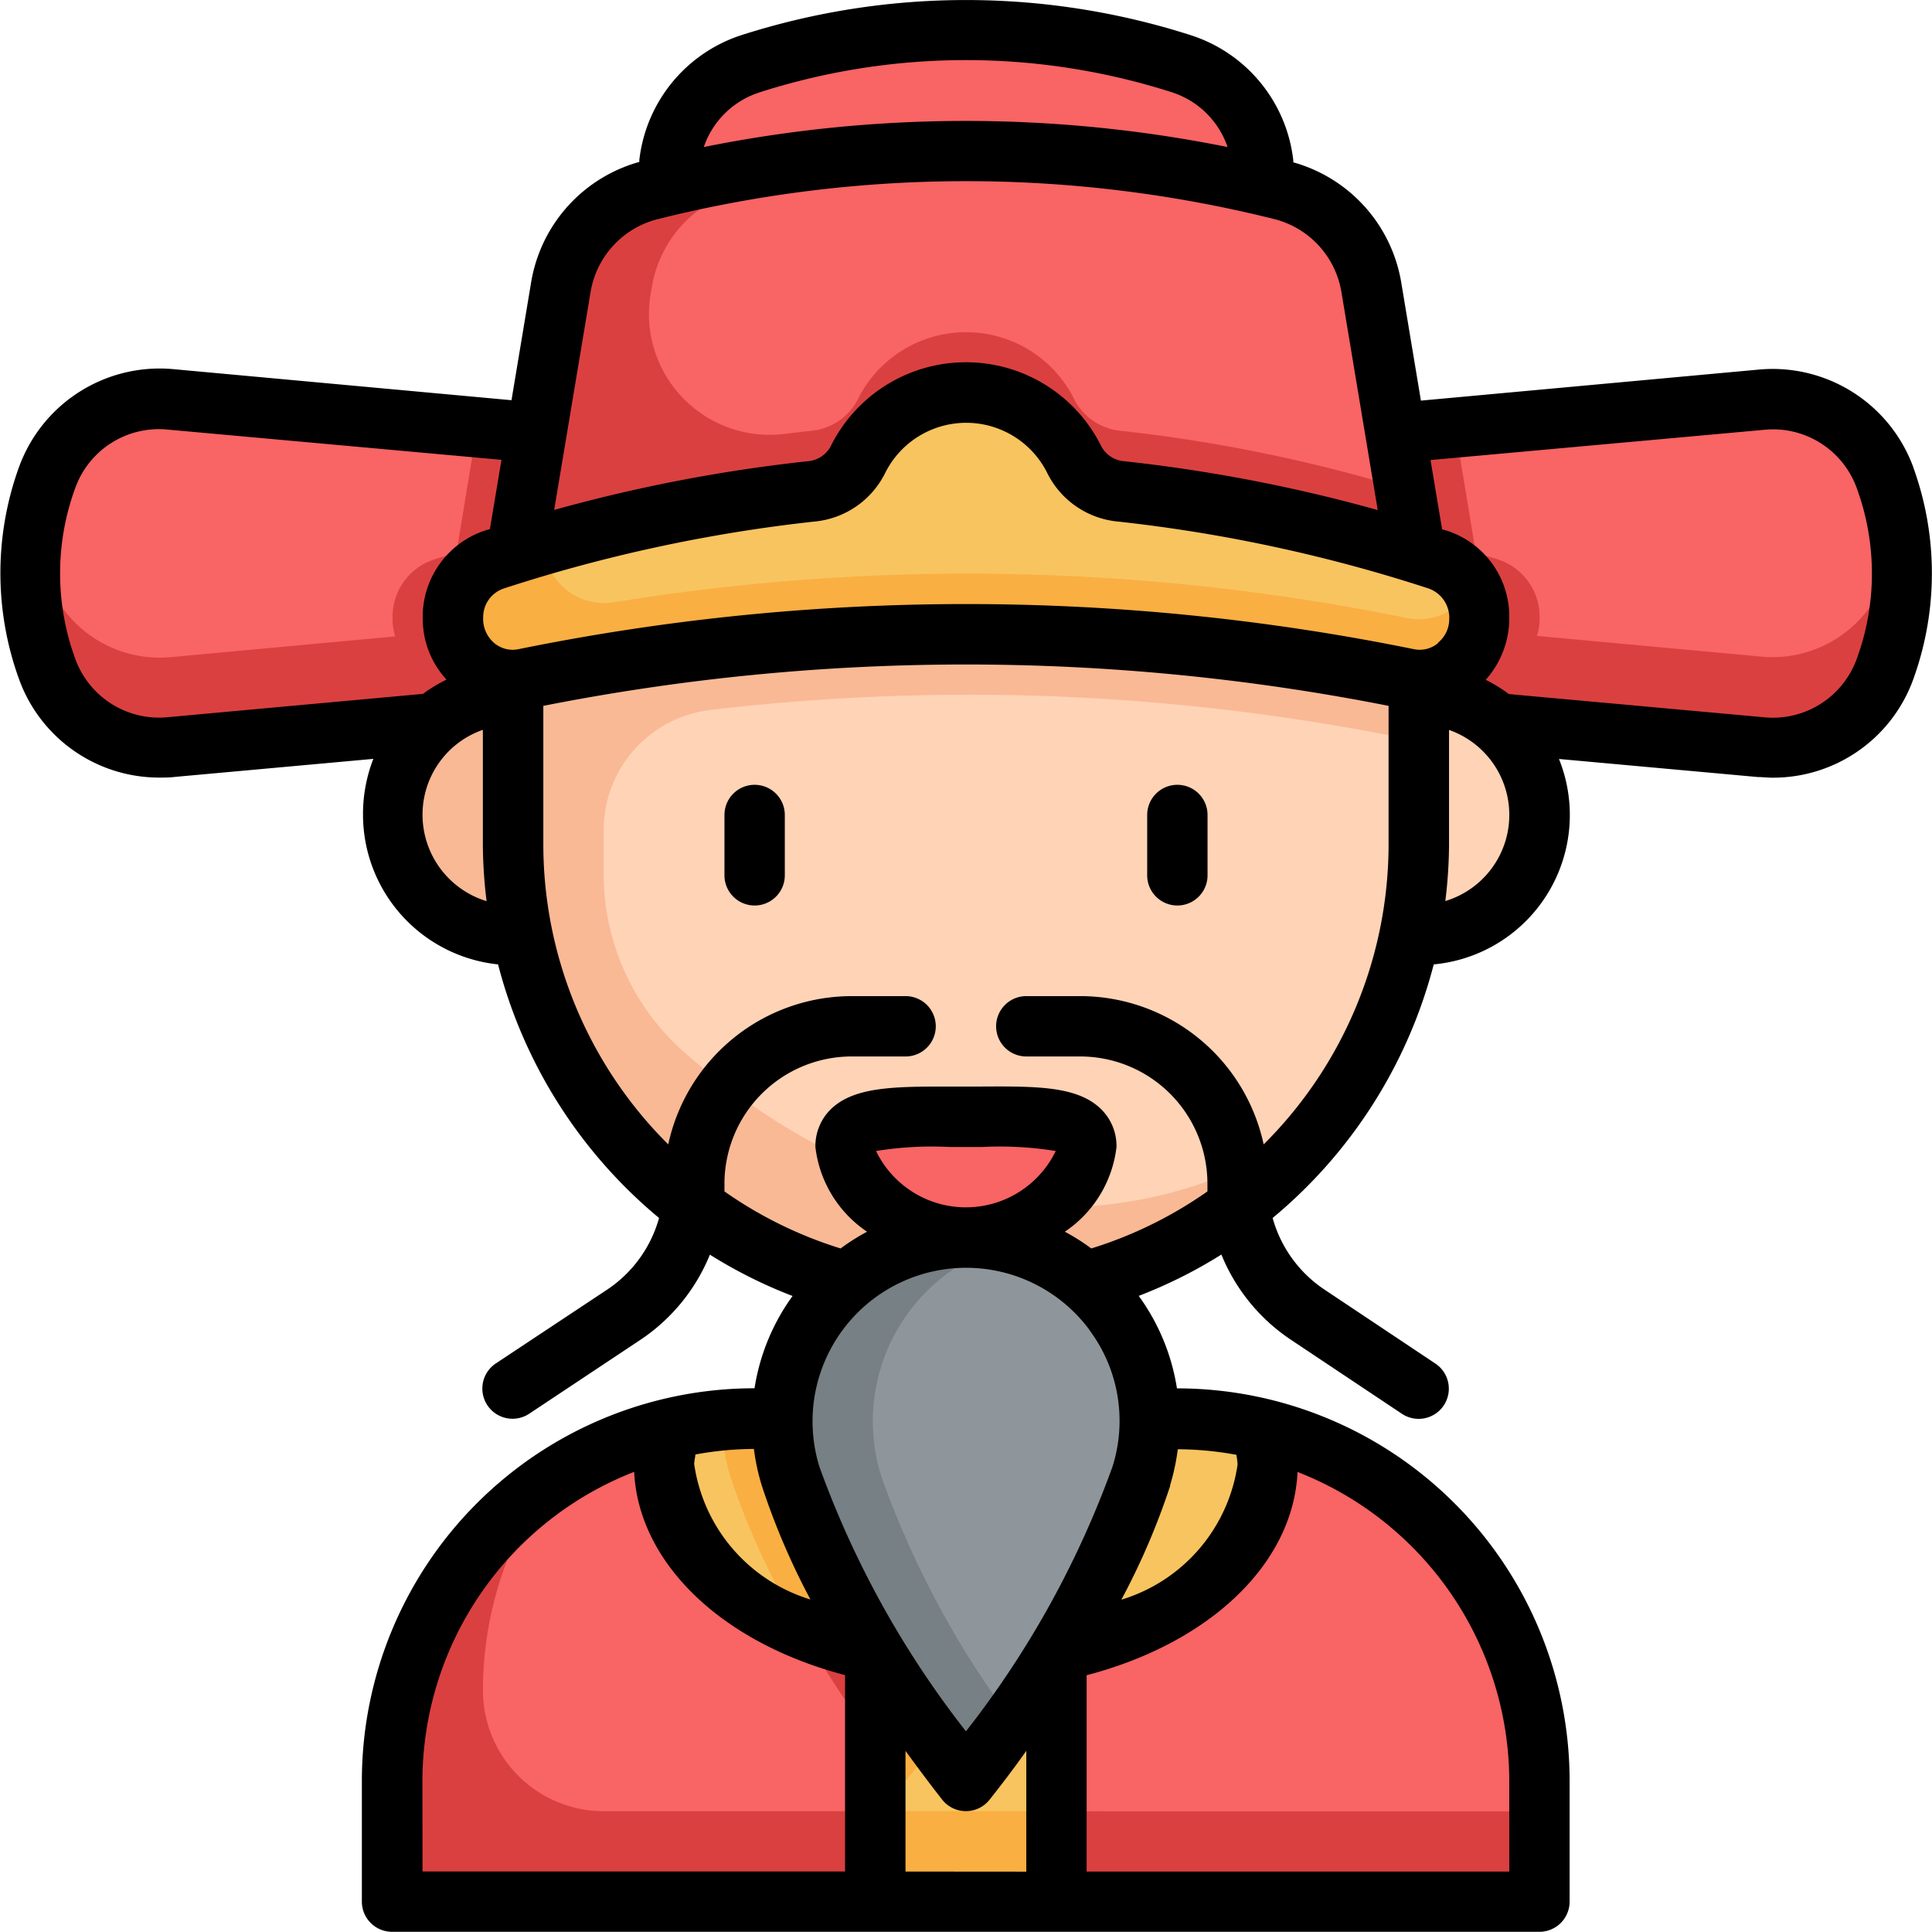 <svg id="gamer" xmlns="http://www.w3.org/2000/svg" width="18.697" height="18.697" viewBox="0 0 18.697 18.697">
  <path id="Path_957" data-name="Path 957" d="M8.012,16.08l-5.646.513a1.159,1.159,0,0,1-1.2-.753,2.712,2.712,0,0,1,0-1.857,1.159,1.159,0,0,1,1.2-.753l5.646.513Z" transform="translate(-0.708 -9.362)" fill="#f96464"/>
  <path id="Path_958" data-name="Path 958" d="M5.328,14.164l-.2,1.213c-.073.022-.146.041-.218.065a.584.584,0,0,0-.4.556v.023a.579.579,0,0,0,.026.165l-2.167.2a1.159,1.159,0,0,1-1.2-.753,2.938,2.938,0,0,1-.127-.49,2.709,2.709,0,0,0,.127,1.367,1.159,1.159,0,0,0,1.2.753l5.646-.513V14.408Z" transform="translate(-0.711 -10.027)" fill="#db4040"/>
  <path id="Path_959" data-name="Path 959" d="M16.506,47H20.6A3.506,3.506,0,0,1,24.1,50.506v1.169H13V50.506A3.506,3.506,0,0,1,16.506,47Z" transform="translate(-9.202 -33.27)" fill="#f96464"/>
  <path id="Path_960" data-name="Path 960" d="M27.472,47H24.235c-.107,0-.212.007-.316.016a1.772,1.772,0,0,0,.079.539,10.117,10.117,0,0,0,1.7,2.951,10.117,10.117,0,0,0,1.7-2.951A1.77,1.77,0,0,0,27.472,47Z" transform="translate(-16.931 -33.27)" fill="#db4040"/>
  <path id="Path_961" data-name="Path 961" d="M15.045,52.322a1.169,1.169,0,0,1-1.169-1.169h0a3.485,3.485,0,0,1,.629-2A3.5,3.5,0,0,0,13,52.03V53.2H24.1v-.876Z" transform="translate(-9.202 -34.794)" fill="#db4040"/>
  <path id="Path_962" data-name="Path 962" d="M24.922,49.337c1.614,0,2.922-.85,2.922-1.9a1.27,1.27,0,0,0-.048-.336,3.506,3.506,0,0,0-.828-.1h-4.09a3.506,3.506,0,0,0-.828.1,1.27,1.27,0,0,0-.048.336C22,48.487,23.308,49.337,24.922,49.337Z" transform="translate(-15.573 -33.27)" fill="#f8c460"/>
  <rect id="Rectangle_189" data-name="Rectangle 189" width="1.753" height="3.506" transform="translate(8.472 14.899)" fill="#f8c460"/>
  <path id="Path_963" data-name="Path 963" d="M30.753,51H29v1.952c.1.135.2.266.292.386A11.56,11.56,0,0,0,30.753,51Z" transform="translate(-20.528 -36.101)" fill="#faaf42"/>
  <rect id="Rectangle_190" data-name="Rectangle 190" width="1.753" height="0.876" transform="translate(8.472 17.528)" fill="#faaf42"/>
  <path id="Path_964" data-name="Path 964" d="M39,16.08l5.646.513a1.159,1.159,0,0,0,1.2-.753,2.712,2.712,0,0,0,0-1.857,1.159,1.159,0,0,0-1.2-.753L39,13.743Z" transform="translate(-27.606 -9.362)" fill="#f96464"/>
  <path id="Path_965" data-name="Path 965" d="M45.974,15.141a2.938,2.938,0,0,1-.127.49,1.159,1.159,0,0,1-1.2.753l-2.167-.2a.579.579,0,0,0,.026-.165V16a.584.584,0,0,0-.4-.555c-.072-.024-.146-.042-.218-.065l-.2-1.213L39,14.411v2.337l5.646.513a1.159,1.159,0,0,0,1.2-.753A2.709,2.709,0,0,0,45.974,15.141Z" transform="translate(-27.606 -10.03)" fill="#db4040"/>
  <path id="Path_966" data-name="Path 966" d="M26.3,1.329a6.8,6.8,0,0,0-4.178,0,1.151,1.151,0,0,0-.783.964L21,5.09h6.427l-.342-2.8a1.151,1.151,0,0,0-.783-.964Z" transform="translate(-14.865 -0.709)" fill="#f96464"/>
  <path id="Path_967" data-name="Path 967" d="M14.169,23h.584v2.337h-.584A1.169,1.169,0,0,1,13,24.169h0A1.169,1.169,0,0,1,14.169,23Z" transform="translate(-9.202 -16.282)" fill="#f9b995"/>
  <path id="Path_968" data-name="Path 968" d="M1.169,0h.584V2.337H1.169A1.169,1.169,0,0,1,0,1.169H0A1.169,1.169,0,0,1,1.169,0Z" transform="translate(14.9 9.055) rotate(180)" fill="#ffd3b6"/>
  <path id="Path_969" data-name="Path 969" d="M17,21h8.765v2.045a4.382,4.382,0,0,1-4.382,4.382h0A4.382,4.382,0,0,1,17,23.045Z" transform="translate(-12.034 -14.866)" fill="#ffd3b6"/>
  <path id="Path_970" data-name="Path 970" d="M17.876,21H17v1.917a4.5,4.5,0,0,0,4.43,4.51,4.37,4.37,0,0,0,3.455-1.756c-1.586,1.191-3.99,1.35-6.245-.636a2.3,2.3,0,0,1-.764-1.73V22.9a1.17,1.17,0,0,1,1.03-1.163,21.277,21.277,0,0,1,6.846.3l.013-.012V21Z" transform="translate(-12.034 -14.866)" fill="#f9b995"/>
  <path id="Path_971" data-name="Path 971" d="M24.434,5.377a12.536,12.536,0,0,0-6.1,0,1.169,1.169,0,0,0-.869.944L17,9.09h8.765L25.3,6.321A1.169,1.169,0,0,0,24.434,5.377Z" transform="translate(-12.034 -3.541)" fill="#f96464"/>
  <path id="Path_972" data-name="Path 972" d="M25.629,8.288a15.034,15.034,0,0,0-2.741-.564.565.565,0,0,1-.455-.3,1.169,1.169,0,0,0-2.1,0,.566.566,0,0,1-.456.3c-.082.009-.164.018-.247.029a1.169,1.169,0,0,1-1.3-1.35l.012-.07a1.169,1.169,0,0,1,.869-.944,12.74,12.74,0,0,1,2.613-.364,12.607,12.607,0,0,0-3.49.364,1.169,1.169,0,0,0-.869.944l-.326,1.954h0L17,9.1h8.765Z" transform="translate(-12.034 -3.554)" fill="#db4040"/>
  <path id="Path_973" data-name="Path 973" d="M21.472,13.962a.566.566,0,0,1-.455-.3,1.169,1.169,0,0,0-2.1,0,.566.566,0,0,1-.455.3,15.081,15.081,0,0,0-3.062.659.584.584,0,0,0-.4.557V15.2a.582.582,0,0,0,.694.573,21.328,21.328,0,0,1,8.545,0,.582.582,0,0,0,.694-.573v-.022a.584.584,0,0,0-.4-.557,15.081,15.081,0,0,0-3.062-.659Z" transform="translate(-10.618 -9.206)" fill="#f8c460"/>
  <path id="Path_974" data-name="Path 974" d="M30.337,37.29a1.217,1.217,0,0,1-2.337,0c0-.321.523-.292,1.169-.292S30.337,36.969,30.337,37.29Z" transform="translate(-19.82 -26.19)" fill="#f96464"/>
  <path id="Path_975" data-name="Path 975" d="M27.472,47H24.235c-.107,0-.212.01-.316.02a1.763,1.763,0,0,0,.079.535,7.289,7.289,0,0,0,.679,1.47,4.1,4.1,0,0,0,1.6.312c.084,0,.167,0,.249-.008a7.83,7.83,0,0,0,.864-1.774A1.77,1.77,0,0,0,27.472,47Z" transform="translate(-16.931 -33.27)" fill="#faaf42"/>
  <path id="Path_976" data-name="Path 976" d="M27.692,46.259a10.11,10.11,0,0,1-1.7-2.951A1.777,1.777,0,0,1,27.692,41h0a1.777,1.777,0,0,1,1.7,2.308,10.11,10.11,0,0,1-1.7,2.951Z" transform="translate(-18.343 -29.023)" fill="#8e969b"/>
  <path id="Path_977" data-name="Path 977" d="M26.873,43.308a1.778,1.778,0,0,1,1.259-2.254A1.78,1.78,0,0,0,26,43.308a10.117,10.117,0,0,0,1.7,2.951c.14-.178.289-.376.438-.587A8.94,8.94,0,0,1,26.873,43.308Z" transform="translate(-18.345 -29.023)" fill="#778084"/>
  <path id="Path_978" data-name="Path 978" d="M24.239,18.761a21.283,21.283,0,0,0-7.676-.154.586.586,0,0,1-.684-.555c-.16.046-.319.091-.479.142a.584.584,0,0,0-.4.556v.023a.582.582,0,0,0,.694.573,21.327,21.327,0,0,1,8.545,0,.582.582,0,0,0,.694-.573V18.75a.586.586,0,0,0-.077-.277h0A.577.577,0,0,1,24.239,18.761Z" transform="translate(-10.618 -12.779)" fill="#faaf42"/>
  <path id="Path_979" data-name="Path 979" d="M18.519,4.529a1.45,1.45,0,0,0-1.5-.947l-3.266.3-.19-1.141a1.456,1.456,0,0,0-1.045-1.165l0-.018A1.442,1.442,0,0,0,11.527.346a7.123,7.123,0,0,0-4.353,0,1.443,1.443,0,0,0-.985,1.208l0,.018A1.457,1.457,0,0,0,5.142,2.737l-.19,1.141-3.266-.3a1.448,1.448,0,0,0-1.5.947,3.011,3.011,0,0,0,0,2.052,1.442,1.442,0,0,0,1.368.953c.045,0,.091,0,.136-.006l1.925-.175a1.473,1.473,0,0,0-.1.54A1.458,1.458,0,0,0,4.822,9.338,4.728,4.728,0,0,0,6.38,11.792a1.227,1.227,0,0,1-.5.692L4.8,13.2a.292.292,0,1,0,.324.486L6.2,12.971a1.811,1.811,0,0,0,.672-.824,4.608,4.608,0,0,0,.8.4,2.06,2.06,0,0,0-.368.893,3.8,3.8,0,0,0-3.8,3.8v1.169A.292.292,0,0,0,3.8,18.7H14.9a.292.292,0,0,0,.292-.292V17.241a3.8,3.8,0,0,0-3.8-3.8,2.063,2.063,0,0,0-.37-.895,4.616,4.616,0,0,0,.8-.4,1.811,1.811,0,0,0,.672.824l1.075.717a.292.292,0,1,0,.324-.486l-1.075-.717a1.227,1.227,0,0,1-.5-.692,4.729,4.729,0,0,0,1.559-2.454A1.452,1.452,0,0,0,15.089,7.35l1.926.175c.046,0,.091.006.136.006a1.442,1.442,0,0,0,1.367-.953,3.011,3.011,0,0,0,0-2.05Zm-4.6,1.7a.279.279,0,0,1-.236.058,21.713,21.713,0,0,0-8.661,0,.278.278,0,0,1-.236-.058.308.308,0,0,1-.108-.251.292.292,0,0,1,.2-.278,14.918,14.918,0,0,1,3-.647.852.852,0,0,0,.687-.464.876.876,0,0,1,1.575,0,.852.852,0,0,0,.687.464h0a14.916,14.916,0,0,1,3,.647.3.3,0,0,1,.2.3A.294.294,0,0,1,13.917,6.226ZM7.349.9a6.538,6.538,0,0,1,4,0,.842.842,0,0,1,.533.528,12.837,12.837,0,0,0-5.069,0A.841.841,0,0,1,7.349.9ZM5.717,2.833a.876.876,0,0,1,.653-.708,12.3,12.3,0,0,1,5.963,0,.876.876,0,0,1,.651.708l.351,2.108a15.269,15.269,0,0,0-2.448-.472h0a.277.277,0,0,1-.224-.139,1.461,1.461,0,0,0-2.625,0,.277.277,0,0,1-.224.139,15.28,15.28,0,0,0-2.449.471ZM1.632,6.945a.862.862,0,0,1-.9-.56,2.4,2.4,0,0,1,0-1.662.86.86,0,0,1,.9-.56l3.223.292-.112.67-.05.015a.88.88,0,0,0-.6.858.87.87,0,0,0,.23.584,1.448,1.448,0,0,0-.228.138Zm2.459.946a.869.869,0,0,1,.584-.823V8.184a4.624,4.624,0,0,0,.036.542.875.875,0,0,1-.62-.834Zm4.389,3.253a3.38,3.38,0,0,1,.714-.039h.311a3.4,3.4,0,0,1,.714.039.966.966,0,0,1-1.739,0Zm2.068,1.737a1.468,1.468,0,0,1,.219,1.321A9.235,9.235,0,0,1,9.35,16.76,9.235,9.235,0,0,1,7.932,14.2a1.486,1.486,0,0,1,2.616-1.321Zm.777,1.5a2.1,2.1,0,0,0,.075-.351,3.211,3.211,0,0,1,.567.054.9.9,0,0,1,.012.092,1.608,1.608,0,0,1-1.125,1.31,6.877,6.877,0,0,0,.472-1.1Zm-4.594-.3a3.217,3.217,0,0,1,.567-.054,2.1,2.1,0,0,0,.075.351,6.889,6.889,0,0,0,.472,1.106,1.609,1.609,0,0,1-1.125-1.311C6.721,14.144,6.729,14.111,6.732,14.081Zm-2.641,3.16a3.217,3.217,0,0,1,2.049-2.992c.044.883.845,1.653,2.041,1.967v1.9H4.091Zm4.675.876V16.949c.122.168.242.328.355.472a.292.292,0,0,0,.459,0c.113-.143.234-.3.355-.472v1.169Zm5.843-.876v.876h-4.09v-1.9c1.2-.314,2-1.084,2.041-1.967a3.217,3.217,0,0,1,2.049,2.992ZM12.231,11.08a1.817,1.817,0,0,0-1.774-1.435H9.934a.292.292,0,0,0,0,.584h.523a1.232,1.232,0,0,1,1.23,1.23c0,.026,0,.051,0,.076a4.033,4.033,0,0,1-1.124.552,2.023,2.023,0,0,0-.256-.162,1.148,1.148,0,0,0,.5-.82.5.5,0,0,0-.146-.363c-.226-.226-.62-.225-1.16-.222H9.2c-.541,0-.935,0-1.16.222a.5.5,0,0,0-.147.363,1.148,1.148,0,0,0,.5.82,2.023,2.023,0,0,0-.256.162,4.033,4.033,0,0,1-1.124-.552c0-.025,0-.05,0-.076a1.232,1.232,0,0,1,1.23-1.23h.523a.292.292,0,0,0,0-.584H8.243a1.818,1.818,0,0,0-1.774,1.435,4.1,4.1,0,0,1-1.209-2.9V6.836a21.094,21.094,0,0,1,8.18,0V8.184A4.1,4.1,0,0,1,12.231,11.08Zm1.758-2.354a4.625,4.625,0,0,0,.036-.542V7.069a.871.871,0,0,1-.036,1.656Zm3.98-2.34a.863.863,0,0,1-.9.56l-2.464-.224a1.461,1.461,0,0,0-.225-.138.894.894,0,0,0,.228-.608.872.872,0,0,0-.6-.834l-.05-.015-.112-.67,3.223-.292a.861.861,0,0,1,.9.559A2.4,2.4,0,0,1,17.969,6.386Z" transform="translate(-0.002 -0.005)"/>
  <path id="Path_980" data-name="Path 980" d="M24.292,26a.292.292,0,0,0-.292.292v.584a.292.292,0,0,0,.584,0v-.584A.292.292,0,0,0,24.292,26Z" transform="translate(-16.989 -18.405)"/>
  <path id="Path_981" data-name="Path 981" d="M38.292,26a.292.292,0,0,0-.292.292v.584a.292.292,0,0,0,.584,0v-.584A.292.292,0,0,0,38.292,26Z" transform="translate(-26.898 -18.405)"/>
</svg>
